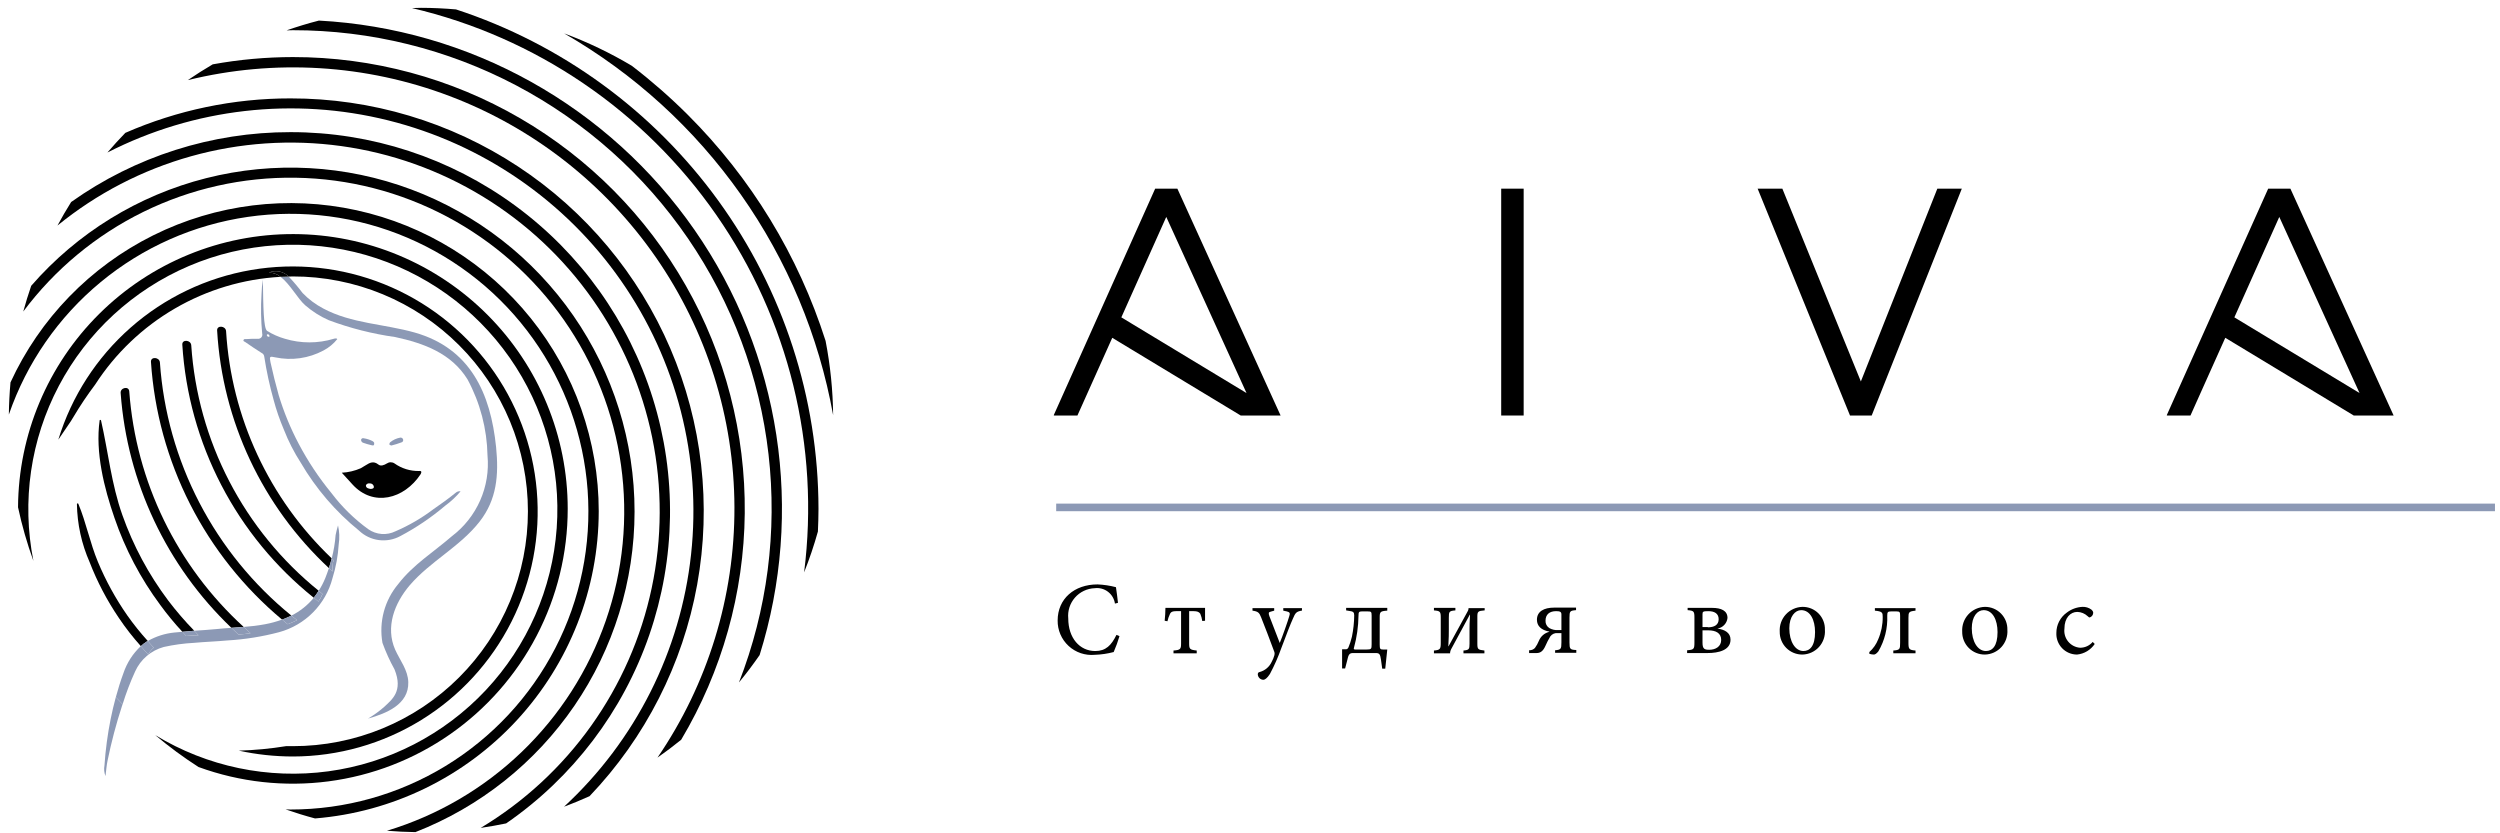 <svg width="267" height="89" viewBox="0 0 267 89" fill="none" xmlns="http://www.w3.org/2000/svg">
<path d="M32.606 32.613C33.356 33.263 34.199 33.796 35.107 34.195C37.401 35.053 39.782 35.657 42.207 35.997C45.26 36.659 48.203 37.725 49.932 40.52C51.281 43.021 52.012 45.808 52.066 48.649C52.217 50.287 51.948 51.936 51.285 53.442C50.622 54.948 49.587 56.26 48.277 57.255C46.327 58.947 44.12 60.307 42.538 62.367C41.814 63.228 41.287 64.237 40.994 65.324C40.702 66.41 40.651 67.548 40.846 68.656C41.2 69.633 41.63 70.58 42.133 71.488C43.09 73.842 41.839 74.725 41.03 75.497C40.494 75.967 39.915 76.385 39.301 76.747C41.251 76.196 43.678 75.24 43.605 72.849C43.568 71.562 42.722 70.532 42.207 69.392C41.14 66.964 42.133 64.427 43.752 62.514C45.959 59.94 49.123 58.395 51.22 55.71C53.059 53.356 53.28 50.745 52.985 47.766C52.397 41.992 50.226 37.211 44.304 35.519C41.067 34.599 37.535 34.562 34.519 32.944C33.7 32.514 32.954 31.955 32.312 31.289C31.853 30.677 31.358 30.093 30.831 29.539C30.541 29.544 30.252 29.552 29.965 29.567C30.981 30.338 31.794 31.91 32.606 32.613Z" fill="#8C99B5"/>
<path d="M15.784 68.456C14.996 67.588 14.262 66.672 13.586 65.714C12.344 63.93 11.296 62.019 10.459 60.013C9.613 57.99 9.208 55.82 8.362 53.797C8.353 53.783 8.34 53.771 8.324 53.764C8.309 53.758 8.291 53.757 8.275 53.761C8.258 53.765 8.243 53.774 8.232 53.788C8.222 53.801 8.216 53.817 8.215 53.834C8.249 55.976 8.712 58.09 9.576 60.05C10.389 62.148 11.438 64.147 12.703 66.008C13.411 67.06 14.191 68.061 15.039 69.004C15.239 68.82 15.454 68.655 15.682 68.509C15.716 68.489 15.75 68.475 15.784 68.456Z" fill="black"/>
<path d="M17.962 64.132C15.877 61.358 14.227 58.283 13.07 55.011C11.893 51.701 11.562 48.281 10.789 44.897C10.752 44.823 10.642 44.823 10.642 44.897C10.164 48.317 11.12 52.105 12.224 55.305C13.364 58.641 15.014 61.78 17.116 64.61C17.846 65.612 18.635 66.57 19.48 67.477C19.902 67.438 20.322 67.393 20.748 67.364C19.753 66.346 18.823 65.266 17.962 64.132Z" fill="black"/>
<path d="M13.806 41.808C13.77 41.182 12.813 41.403 12.887 41.992C13.586 51.522 17.801 60.453 24.714 67.053C25.151 67.023 25.586 66.99 26.021 66.955C18.887 60.44 14.517 51.442 13.806 41.808Z" fill="black"/>
<path d="M17.079 38.718C17.042 38.13 16.085 38.056 16.122 38.645C16.473 43.941 17.895 49.111 20.302 53.843C22.709 58.574 26.05 62.768 30.124 66.172C30.463 66.049 30.795 65.907 31.118 65.745C27.052 62.44 23.709 58.336 21.294 53.688C18.879 49.039 17.444 43.944 17.079 38.718Z" fill="black"/>
<path d="M20.426 36.88C20.389 36.291 19.433 36.218 19.47 36.806C19.798 42.041 21.216 47.15 23.634 51.804C26.051 56.459 29.415 60.558 33.509 63.838C33.699 63.6 33.875 63.352 34.035 63.093C30.082 59.897 26.833 55.919 24.491 51.408C22.149 46.897 20.765 41.951 20.426 36.88Z" fill="black"/>
<path d="M24.145 35.371C24.108 34.782 23.152 34.709 23.189 35.297C23.752 44.977 28.028 54.066 35.127 60.672C35.24 60.33 35.338 59.984 35.427 59.635C28.739 53.26 24.709 44.593 24.145 35.371Z" fill="black"/>
<path d="M29.961 29.567C29.629 29.286 29.211 29.128 28.776 29.119V29.083C29.096 28.963 29.441 28.931 29.778 28.989C30.114 29.047 30.428 29.194 30.689 29.414C30.739 29.45 30.78 29.499 30.827 29.539C30.978 29.536 31.126 29.524 31.278 29.524C34.574 29.522 37.838 30.169 40.883 31.429C43.929 32.688 46.697 34.535 49.028 36.865C51.36 39.194 53.209 41.96 54.471 45.004C55.733 48.049 56.382 51.312 56.382 54.607C56.382 57.902 55.733 61.166 54.471 64.21C53.209 67.254 51.36 70.02 49.028 72.349C46.697 74.679 43.929 76.526 40.883 77.785C37.838 79.045 34.574 79.692 31.278 79.69H30.542C28.875 79.96 27.191 80.12 25.502 80.168C27.4 80.582 29.336 80.792 31.278 80.794C36.122 80.789 40.87 79.439 44.993 76.896C49.116 74.353 52.452 70.716 54.63 66.39C56.808 62.063 57.742 57.218 57.328 52.392C56.915 47.566 55.17 42.95 52.288 39.057C49.405 35.164 45.499 32.147 41.004 30.342C36.508 28.537 31.6 28.015 26.825 28.834C22.051 29.653 17.597 31.781 13.96 34.981C10.323 38.18 7.646 42.326 6.227 46.957C6.668 46.295 7.109 45.67 7.551 45.008C7.657 44.854 7.755 44.694 7.845 44.53C8.553 43.335 9.327 42.181 10.163 41.072C12.322 37.73 15.241 34.945 18.682 32.946C22.122 30.946 25.987 29.788 29.961 29.567Z" fill="black"/>
<path d="M28.777 29.082V29.119C29.212 29.127 29.63 29.285 29.962 29.566C30.249 29.551 30.538 29.543 30.828 29.538C30.781 29.498 30.741 29.449 30.69 29.413C30.429 29.193 30.115 29.046 29.779 28.988C29.442 28.93 29.097 28.962 28.777 29.082Z" fill="black"/>
<path d="M60.632 54.349C60.632 46.58 57.551 39.128 52.065 33.626C46.579 28.125 39.134 25.023 31.364 25C23.593 24.977 16.131 28.036 10.613 33.506C5.094 38.976 1.971 46.41 1.926 54.178C2.342 56.121 2.891 58.034 3.568 59.903C2.301 53.543 3.262 46.941 6.287 41.206C9.313 35.471 14.221 30.951 20.186 28.406C26.151 25.86 32.81 25.444 39.046 27.227C45.281 29.011 50.713 32.885 54.43 38.199C58.146 43.513 59.921 49.944 59.456 56.411C58.99 62.879 56.313 68.99 51.875 73.718C47.436 78.445 41.505 81.502 35.079 82.375C28.652 83.247 22.121 81.883 16.581 78.51C18.047 79.745 19.59 80.883 21.203 81.918C25.639 83.537 30.399 84.063 35.081 83.45C39.764 82.838 44.229 81.105 48.099 78.4C51.968 75.694 55.128 72.095 57.31 67.908C59.492 63.721 60.631 59.07 60.632 54.349Z" fill="black"/>
<path d="M63.945 54.607C63.945 47.101 61.38 39.821 56.675 33.973C51.969 28.125 45.406 24.061 38.073 22.453C30.741 20.846 23.078 21.793 16.358 25.137C9.637 28.481 4.261 34.021 1.121 40.838C1.019 41.972 0.96 43.118 0.945 44.276C2.85 38.753 6.24 33.861 10.742 30.137C15.245 26.412 20.686 24 26.47 23.163C32.254 22.327 38.156 23.099 43.529 25.396C48.903 27.692 53.54 31.423 56.932 36.181C60.324 40.938 62.34 46.538 62.759 52.365C63.178 58.193 61.984 64.023 59.307 69.217C56.631 74.41 52.575 78.767 47.586 81.808C42.596 84.849 36.865 86.458 31.021 86.457C30.848 86.457 30.678 86.447 30.506 86.444C31.536 86.802 32.582 87.127 33.645 87.41C41.892 86.742 49.586 82.998 55.199 76.921C60.812 70.844 63.934 62.879 63.945 54.607Z" fill="black"/>
<path d="M67.771 54.644C67.776 47.162 65.494 39.857 61.232 33.707C56.969 27.558 50.93 22.856 43.921 20.233C36.913 17.61 29.27 17.189 22.017 19.028C14.763 20.867 8.244 24.878 3.333 30.523C3.021 31.426 2.739 32.343 2.484 33.271C5.859 28.759 10.256 25.111 15.314 22.627C20.372 20.143 25.947 18.893 31.582 18.981C37.217 19.069 42.75 20.491 47.728 23.131C52.707 25.771 56.988 29.554 60.221 34.169C63.453 38.784 65.545 44.1 66.325 49.68C67.105 55.26 66.55 60.946 64.706 66.27C62.862 71.594 59.781 76.405 55.717 80.308C51.653 84.211 46.721 87.095 41.326 88.723C42.33 88.805 43.343 88.856 44.365 88.87C51.256 86.178 57.175 81.473 61.35 75.368C65.526 69.262 67.763 62.04 67.771 54.644Z" fill="black"/>
<path d="M31.022 14.113C22.628 14.104 14.441 16.713 7.599 21.575C7.086 22.396 6.596 23.233 6.137 24.089C10.333 20.669 15.188 18.151 20.401 16.69C25.613 15.23 31.071 14.858 36.433 15.599C41.796 16.339 46.948 18.176 51.569 20.995C56.19 23.814 60.181 27.554 63.293 31.983C66.405 36.412 68.571 41.434 69.656 46.736C70.742 52.038 70.723 57.508 69.601 62.802C68.48 68.097 66.279 73.104 63.137 77.511C59.995 81.919 55.979 85.632 51.339 88.419C52.254 88.286 53.16 88.126 54.057 87.939C61.169 83.034 66.526 75.982 69.345 67.816C72.163 59.649 72.296 50.795 69.722 42.548C67.149 34.301 62.005 27.093 55.043 21.977C48.08 16.861 39.663 14.106 31.022 14.113Z" fill="black"/>
<path d="M31.017 10.508C24.949 10.504 18.945 11.757 13.386 14.189C12.726 14.868 12.088 15.568 11.473 16.289C20.725 11.561 31.377 10.341 41.459 12.856C51.541 15.371 60.371 21.45 66.318 29.97C72.264 38.489 74.925 48.873 73.807 59.202C72.69 69.531 67.87 79.106 60.239 86.157C61.164 85.815 62.069 85.434 62.964 85.033C68.928 78.786 72.925 70.925 74.459 62.426C75.993 53.927 74.998 45.165 71.595 37.228C68.192 29.29 62.533 22.526 55.319 17.776C48.105 13.026 39.655 10.499 31.017 10.508L31.017 10.508Z" fill="black"/>
<path d="M31.279 6.095C28.408 6.099 25.543 6.359 22.718 6.872C21.811 7.404 20.924 7.966 20.059 8.557C29.326 6.281 39.067 6.871 47.992 10.25C56.917 13.628 64.606 19.635 70.043 27.477C75.479 35.319 78.407 44.626 78.438 54.168C78.469 63.709 75.603 73.035 70.219 80.913C71.085 80.305 71.931 79.672 72.75 79.005C77.112 71.682 79.454 63.334 79.54 54.811C79.625 46.288 77.449 37.894 73.235 30.485C69.021 23.076 62.918 16.915 55.548 12.631C48.178 8.347 39.804 6.092 31.279 6.095Z" fill="black"/>
<path d="M34.059 2.198C32.885 2.497 31.735 2.852 30.602 3.243C30.828 3.24 31.051 3.226 31.278 3.226C39.593 3.223 47.784 5.249 55.14 9.127C62.495 13.005 68.793 18.619 73.487 25.482C78.182 32.345 81.13 40.249 82.077 48.509C83.025 56.769 81.942 65.135 78.923 72.882C79.7 71.943 80.43 70.965 81.127 69.963C83.506 62.366 84.117 54.327 82.913 46.458C81.709 38.59 78.723 31.101 74.181 24.563C69.64 18.025 63.664 12.611 56.711 8.735C49.757 4.859 42.009 2.623 34.059 2.198V2.198Z" fill="black"/>
<path d="M48.699 1.005C47.467 0.901 46.223 0.836 44.964 0.836C44.638 0.836 44.316 0.853 43.992 0.861C57.188 3.957 68.769 11.829 76.503 22.957C84.238 34.086 87.578 47.683 85.879 61.128C86.447 59.701 86.939 58.245 87.353 56.767C87.388 55.964 87.415 55.16 87.415 54.349C87.4 42.514 83.65 30.986 76.698 21.408C69.746 11.83 59.948 4.689 48.699 1.005Z" fill="black"/>
<path d="M88.98 44.34C88.95 41.677 88.68 39.022 88.173 36.407C85.267 27.287 80.211 18.997 73.432 12.237C71.564 10.376 69.577 8.637 67.485 7.032C65.184 5.658 62.763 4.498 60.25 3.566C67.72 7.86 74.162 13.734 79.124 20.777C84.087 27.82 87.451 35.862 88.98 44.34Z" fill="black"/>
<path d="M20.724 68.656C21.902 68.546 23.116 68.509 24.293 68.399C26.157 68.29 28.006 67.995 29.811 67.516C31.186 67.142 32.438 66.41 33.439 65.396C34.44 64.382 35.156 63.121 35.512 61.742C35.878 60.572 36.1 59.361 36.174 58.138C36.279 57.465 36.254 56.778 36.101 56.115C35.998 56.453 35.912 56.797 35.843 57.145C35.781 57.986 35.641 58.82 35.428 59.636C35.506 59.712 35.58 59.791 35.659 59.866C35.586 59.946 35.546 60.052 35.549 60.16C35.519 60.454 35.506 60.748 35.512 61.043C35.381 60.922 35.257 60.795 35.128 60.673C35.009 61.033 34.88 61.389 34.74 61.742C34.548 62.213 34.313 62.665 34.039 63.093C34.176 63.205 34.307 63.324 34.446 63.434C34.335 63.722 34.187 63.994 34.004 64.243C33.837 64.112 33.678 63.971 33.513 63.838C32.86 64.636 32.045 65.286 31.122 65.745C31.323 65.905 31.518 66.073 31.723 66.229C31.392 66.413 31.061 66.523 30.73 66.67C30.525 66.51 30.33 66.337 30.128 66.172C29.534 66.388 28.924 66.555 28.302 66.67C27.549 66.808 26.788 66.903 26.024 66.956C26.268 67.18 26.507 67.409 26.757 67.627C26.316 67.7 25.874 67.737 25.47 67.774C25.213 67.539 24.967 67.294 24.716 67.053C24.181 67.09 23.647 67.129 23.116 67.185C22.325 67.262 21.536 67.311 20.751 67.365C20.903 67.523 21.049 67.694 21.203 67.847C20.761 67.847 20.32 67.884 19.878 67.921C19.743 67.775 19.617 67.624 19.483 67.477C19.199 67.504 18.91 67.518 18.628 67.553C17.627 67.651 16.659 67.959 15.786 68.457C15.999 68.694 16.2 68.944 16.42 69.171C16.175 69.373 15.974 69.623 15.832 69.907C15.558 69.616 15.306 69.305 15.042 69.004C14.191 69.797 13.552 70.79 13.183 71.893C12.871 72.731 12.606 73.591 12.371 74.46C12.606 74.718 12.853 74.965 13.094 75.218C13.465 74.021 13.912 72.849 14.434 71.709C14.719 71.076 15.141 70.514 15.669 70.062C16.197 69.611 16.817 69.282 17.487 69.098C18.552 68.861 19.635 68.713 20.724 68.656Z" fill="#8C99B5"/>
<path d="M11.819 76.784C11.491 78.422 11.269 80.081 11.157 81.749C11.084 82.132 11.122 82.527 11.268 82.889C11.341 82.3 11.378 81.749 11.488 81.234C11.891 79.257 12.407 77.304 13.033 75.386C13.053 75.33 13.072 75.274 13.091 75.217C12.851 74.965 12.603 74.718 12.368 74.459C12.16 75.229 11.975 76.006 11.819 76.784Z" fill="#8C99B5"/>
<path d="M16.418 69.17C16.198 68.943 15.996 68.693 15.784 68.456C15.75 68.475 15.715 68.489 15.682 68.508C15.454 68.654 15.238 68.82 15.039 69.003C15.303 69.304 15.556 69.615 15.829 69.906C15.972 69.622 16.172 69.372 16.418 69.17Z" fill="#8C99B5"/>
<path d="M21.2 67.847C21.046 67.693 20.9 67.522 20.748 67.364C20.322 67.393 19.902 67.438 19.48 67.477C19.614 67.623 19.74 67.775 19.875 67.92C20.317 67.883 20.758 67.847 21.2 67.847Z" fill="#8C99B5"/>
<path d="M26.756 67.626C26.506 67.408 26.266 67.179 26.022 66.955C25.587 66.99 25.151 67.022 24.715 67.052C24.965 67.294 25.212 67.539 25.468 67.773C25.873 67.736 26.314 67.7 26.756 67.626Z" fill="#8C99B5"/>
<path d="M31.72 66.228C31.515 66.073 31.32 65.905 31.119 65.745C30.796 65.907 30.465 66.049 30.125 66.172C30.327 66.337 30.521 66.51 30.727 66.67C31.058 66.523 31.389 66.412 31.72 66.228Z" fill="#8C99B5"/>
<path d="M34.44 63.434C34.302 63.324 34.171 63.205 34.034 63.093C33.874 63.352 33.698 63.6 33.508 63.838C33.673 63.971 33.831 64.112 33.999 64.243C34.182 63.994 34.33 63.722 34.44 63.434Z" fill="#8C99B5"/>
<path d="M35.546 60.16C35.543 60.051 35.583 59.946 35.657 59.866C35.578 59.791 35.504 59.711 35.425 59.635C35.336 59.984 35.237 60.33 35.125 60.672C35.255 60.795 35.378 60.922 35.51 61.042C35.504 60.748 35.516 60.453 35.546 60.16Z" fill="#8C99B5"/>
<path d="M42.864 47.251C42.9 47.244 42.933 47.229 42.962 47.208C42.991 47.187 43.015 47.159 43.033 47.128C43.05 47.096 43.061 47.061 43.063 47.025C43.066 46.989 43.061 46.953 43.048 46.92C43.028 46.86 42.987 46.809 42.934 46.776C42.88 46.742 42.817 46.728 42.754 46.736C42.347 46.808 41.967 46.986 41.65 47.251C41.614 47.324 41.54 47.435 41.614 47.508C41.65 47.545 41.724 47.545 41.797 47.582C42.16 47.494 42.516 47.383 42.864 47.251Z" fill="#8C99B5"/>
<path d="M39.667 47.546C39.814 47.582 39.961 47.619 39.961 47.398C39.998 47.251 39.888 47.178 39.777 47.104C39.489 46.957 39.178 46.857 38.858 46.81C38.829 46.798 38.798 46.793 38.767 46.794C38.736 46.795 38.705 46.803 38.678 46.817C38.65 46.831 38.625 46.851 38.605 46.875C38.586 46.899 38.572 46.927 38.563 46.957C38.558 47.029 38.577 47.101 38.617 47.161C38.657 47.221 38.716 47.266 38.784 47.288C39.073 47.391 39.368 47.477 39.667 47.546Z" fill="#8C99B5"/>
<path d="M27.524 36.18C27.12 36.18 26.678 36.18 26.274 36.217C26.2 36.217 26.09 36.18 26.016 36.291C25.943 36.438 26.09 36.475 26.163 36.511C26.752 36.916 27.34 37.321 27.929 37.688C28.01 37.723 28.08 37.779 28.132 37.85C28.184 37.921 28.215 38.005 28.223 38.093C28.462 39.644 28.794 41.179 29.217 42.69C29.507 43.782 29.876 44.851 30.32 45.89C30.802 47.124 31.406 48.306 32.123 49.421C33.742 52.19 35.848 54.645 38.34 56.666C38.918 57.219 39.657 57.574 40.451 57.679C41.244 57.785 42.05 57.636 42.754 57.255C44.46 56.352 46.064 55.267 47.536 54.018C48.149 53.573 48.705 53.054 49.191 52.473C49.1 52.458 49.006 52.463 48.917 52.488C48.828 52.514 48.745 52.559 48.676 52.62C47.904 53.246 47.094 53.834 46.285 54.386C45.037 55.331 43.678 56.121 42.239 56.74C41.779 56.967 41.267 57.067 40.755 57.028C40.244 56.989 39.753 56.813 39.333 56.519C37.837 55.434 36.51 54.132 35.397 52.657C34.056 51.027 32.885 49.265 31.902 47.398C31.025 45.742 30.31 44.005 29.768 42.212C29.437 41.035 29.143 39.858 28.886 38.681C28.775 38.093 28.775 38.019 29.401 38.166C31.15 38.536 32.974 38.276 34.55 37.431C35.12 37.132 35.621 36.719 36.022 36.217C35.948 36.144 35.912 36.144 35.912 36.144C35.824 36.138 35.736 36.15 35.654 36.18C33.951 36.695 32.134 36.695 30.43 36.18C29.757 35.989 29.113 35.704 28.518 35.334C28.15 35.04 28.113 32.834 28.076 29.855C27.992 30.378 27.943 30.906 27.929 31.436C27.843 32.833 27.868 34.235 28.003 35.629C28.022 35.698 28.024 35.772 28.008 35.842C27.992 35.913 27.959 35.978 27.912 36.033C27.864 36.087 27.804 36.13 27.737 36.155C27.669 36.181 27.596 36.19 27.524 36.18ZM28.591 35.702C28.634 35.702 28.676 35.717 28.709 35.743C28.743 35.77 28.766 35.807 28.775 35.849C28.812 35.96 28.738 35.996 28.665 35.96C28.591 35.96 28.554 35.923 28.518 35.849C28.506 35.836 28.498 35.82 28.495 35.802C28.493 35.784 28.496 35.767 28.504 35.751C28.512 35.735 28.524 35.721 28.54 35.713C28.556 35.704 28.573 35.7 28.591 35.702H28.591Z" fill="#8C99B5"/>
<path d="M36.504 50.487C36.909 50.929 37.276 51.333 37.644 51.738C39.851 54.165 43.162 53.319 44.928 50.635C45.038 50.414 45.038 50.267 44.744 50.303C43.809 50.318 42.895 50.035 42.132 49.494C42.013 49.413 41.872 49.37 41.727 49.37C41.583 49.37 41.442 49.413 41.323 49.494C41.029 49.678 40.661 49.825 40.403 49.605C39.888 49.2 39.484 49.421 39.079 49.678L38.527 50.009C37.887 50.288 37.202 50.45 36.504 50.487ZM39.484 51.627C39.585 51.617 39.687 51.646 39.769 51.707C39.851 51.768 39.906 51.858 39.925 51.959C39.962 52.179 39.741 52.216 39.557 52.216C39.373 52.179 39.116 52.142 39.079 51.885C39.079 51.701 39.3 51.591 39.484 51.627Z" fill="black"/>
<path d="M132.509 44.377L118.789 36.077L115.069 44.377H112.589L112.535 44.35L123.371 20.149H125.743L136.768 44.377H132.509ZM133.129 41.979L124.557 23.167C122.967 26.752 121.35 30.309 119.759 33.894L133.129 41.979Z" fill="black"/>
<path d="M160.328 20.149H162.727V44.377H160.328V20.149Z" fill="black"/>
<path d="M209.522 20.149L199.899 44.377H197.581L187.715 20.149H190.356L198.74 40.739L206.907 20.149H209.522Z" fill="black"/>
<path d="M251.38 44.377L237.66 36.077L233.94 44.378H231.46L231.406 44.351L242.242 20.149H244.614L255.639 44.378L251.38 44.377ZM252 41.979L243.428 23.168C241.838 26.752 240.221 30.309 238.63 33.894L252 41.979Z" fill="black"/>
<path d="M266.463 53.786H112.801V54.597H266.463V53.786Z" fill="#8C99B5"/>
<path d="M119.561 67.94C119.389 68.518 119.182 69.085 118.942 69.638C118.281 69.813 117.603 69.912 116.92 69.934C116.413 69.981 115.902 69.92 115.42 69.757C114.938 69.593 114.496 69.33 114.122 68.984C113.748 68.638 113.451 68.218 113.251 67.75C113.05 67.283 112.95 66.778 112.957 66.269C112.957 63.951 114.736 62.415 117.216 62.415C117.881 62.443 118.541 62.542 119.184 62.712C119.265 63.331 119.346 63.789 119.4 64.382L119.076 64.463C119.004 63.962 118.737 63.508 118.334 63.201C117.931 62.893 117.423 62.756 116.92 62.819C116.517 62.833 116.122 62.93 115.758 63.103C115.394 63.276 115.07 63.521 114.805 63.824C114.54 64.127 114.339 64.481 114.216 64.865C114.093 65.248 114.05 65.653 114.09 66.053C114.09 68.129 115.303 69.53 116.974 69.53C118.106 69.53 118.699 68.91 119.238 67.805L119.561 67.94Z" fill="black"/>
<path d="M128.403 66.323C128.365 66.055 128.293 65.792 128.187 65.542C128.053 65.353 127.864 65.272 127.487 65.272H127.001V68.695C127.001 69.315 127.055 69.395 127.81 69.476V69.773H125.33V69.476C126.085 69.422 126.139 69.315 126.139 68.695V65.272H125.6C125.276 65.272 125.061 65.326 124.953 65.569C124.833 65.818 124.743 66.08 124.683 66.35L124.387 66.296C124.438 65.84 124.465 65.381 124.468 64.922H128.7V66.296L128.403 66.323Z" fill="black"/>
<path d="M138.995 65.218C138.456 65.326 138.348 65.433 138.079 66.08C137.809 66.673 137.459 67.589 136.839 69.233C136.504 70.179 136.098 71.098 135.626 71.982C135.329 72.44 135.086 72.602 134.925 72.602C134.773 72.598 134.629 72.538 134.519 72.433C134.41 72.329 134.343 72.187 134.332 72.036C134.332 71.874 134.386 71.794 134.547 71.767C134.824 71.69 135.081 71.554 135.3 71.368C135.519 71.181 135.694 70.95 135.814 70.689C135.943 70.459 136.042 70.215 136.111 69.961C136.143 69.836 136.134 69.703 136.084 69.584C135.599 68.236 135.059 66.889 134.682 65.918C134.493 65.433 134.359 65.299 133.766 65.218V64.948H136.084V65.218L135.706 65.326C135.464 65.379 135.464 65.487 135.572 65.811L136.677 68.667C136.973 67.967 137.539 66.35 137.701 65.784C137.809 65.46 137.728 65.379 137.432 65.299L137.054 65.218V64.948H139.049V65.218H138.995Z" fill="black"/>
<path d="M148.134 65.218C147.406 65.272 147.352 65.353 147.352 65.946V68.83C147.352 69.315 147.406 69.369 147.73 69.369H148.161L147.945 71.417H147.622L147.487 70.447C147.406 69.881 147.325 69.746 146.948 69.746H144.495C144.118 69.746 144.01 69.908 143.875 70.554L143.659 71.39H143.336V69.342H143.74C143.875 69.342 143.929 69.288 144.01 69.153C144.168 68.778 144.294 68.39 144.387 67.994C144.54 67.249 144.621 66.491 144.63 65.73C144.63 65.38 144.522 65.299 144.091 65.245L143.767 65.191V64.922H148.161V65.218H148.134ZM146.49 65.757C146.49 65.326 146.436 65.299 146.058 65.299H145.438C145.142 65.299 145.088 65.38 145.088 65.757C145.072 66.914 144.909 68.064 144.603 69.18C144.549 69.315 144.603 69.369 144.738 69.369H145.924C146.463 69.369 146.49 69.315 146.49 68.803V65.757H146.49Z" fill="black"/>
<path d="M158.536 65.191C157.835 65.245 157.781 65.326 157.781 65.865V68.722C157.781 69.342 157.835 69.396 158.536 69.476V69.773H156.298V69.476C156.891 69.422 156.945 69.342 156.945 68.749V67.186C156.945 66.889 156.945 66.485 156.999 65.65H156.972L154.978 69.342C154.921 69.451 154.884 69.57 154.87 69.692V69.773H153.145V69.476C153.818 69.422 153.872 69.315 153.872 68.641V65.973C153.872 65.326 153.818 65.245 153.145 65.191V64.922H155.436V65.191C154.762 65.245 154.735 65.326 154.735 65.973V67.24C154.735 67.617 154.735 68.156 154.681 69.018H154.708L156.757 65.272C156.8 65.198 156.828 65.115 156.837 65.03V64.949H158.563V65.191L158.536 65.191Z" fill="black"/>
<path d="M166.085 69.745V69.448C166.705 69.395 166.759 69.314 166.759 68.613V67.616H166.382C166.228 67.596 166.071 67.618 165.929 67.68C165.787 67.742 165.664 67.841 165.573 67.966C165.371 68.305 165.191 68.656 165.034 69.017C164.791 69.556 164.495 69.745 164.117 69.745H163.309V69.448C163.423 69.454 163.538 69.436 163.645 69.394C163.751 69.352 163.848 69.288 163.929 69.206C164.104 68.964 164.249 68.702 164.36 68.424C164.456 68.191 164.606 67.983 164.798 67.819C164.99 67.655 165.219 67.539 165.465 67.481V67.454C164.602 67.293 164.144 66.861 164.144 66.188C164.144 65.298 164.899 64.894 165.977 64.894H168.322V65.163C167.675 65.217 167.621 65.271 167.621 65.972V68.613C167.621 69.314 167.675 69.395 168.349 69.422V69.718H166.085V69.745ZM166.759 65.622C166.759 65.352 166.624 65.271 166.193 65.271C165.492 65.271 165.061 65.622 165.061 66.295C165.053 66.45 165.087 66.603 165.158 66.741C165.229 66.878 165.335 66.994 165.465 67.077C165.759 67.245 166.098 67.32 166.435 67.293H166.759V65.622Z" fill="black"/>
<path d="M183.418 67.132C184.227 67.24 184.82 67.59 184.82 68.318C184.82 69.45 183.526 69.746 182.367 69.746H180.184V69.45C180.911 69.396 180.965 69.315 180.965 68.614V65.973C180.965 65.299 180.911 65.218 180.238 65.164V64.922H182.852C183.823 64.922 184.496 65.218 184.496 66C184.466 66.281 184.344 66.544 184.149 66.748C183.954 66.953 183.697 67.088 183.418 67.132ZM182.394 66.997C183.068 66.997 183.553 66.754 183.553 66.135C183.553 65.515 183.095 65.272 182.448 65.272C181.882 65.272 181.828 65.326 181.828 65.596V66.97H182.394V66.997ZM181.828 68.641C181.828 69.315 182.044 69.396 182.556 69.396C183.23 69.396 183.823 69.045 183.823 68.345C183.823 67.617 183.257 67.32 182.448 67.32H181.828V68.641H181.828Z" fill="black"/>
<path d="M194.9 67.266C194.924 67.599 194.88 67.933 194.771 68.248C194.662 68.563 194.491 68.853 194.266 69.1C194.042 69.347 193.77 69.546 193.466 69.685C193.163 69.823 192.834 69.899 192.501 69.907C192.179 69.91 191.86 69.849 191.562 69.726C191.265 69.604 190.995 69.423 190.768 69.194C190.542 68.965 190.364 68.694 190.245 68.395C190.126 68.096 190.068 67.776 190.075 67.454C190.055 67.12 190.103 66.786 190.215 66.471C190.327 66.156 190.502 65.866 190.728 65.62C190.954 65.373 191.228 65.175 191.532 65.037C191.837 64.898 192.166 64.822 192.501 64.813C192.822 64.809 193.14 64.87 193.437 64.992C193.733 65.114 194.002 65.296 194.226 65.525C194.451 65.754 194.626 66.027 194.742 66.326C194.858 66.625 194.911 66.945 194.9 67.266ZM191.099 67.104C191.099 68.505 191.719 69.529 192.608 69.529C193.282 69.529 193.848 69.017 193.848 67.508C193.848 66.215 193.336 65.164 192.366 65.164C191.719 65.164 191.099 65.837 191.099 67.104Z" fill="black"/>
<path d="M204.577 65.218C203.85 65.299 203.823 65.379 203.823 65.999V68.641C203.823 69.314 203.876 69.422 204.577 69.476V69.772H202.205V69.476C202.906 69.422 202.933 69.341 202.933 68.641V65.784C202.933 65.379 202.906 65.299 202.556 65.299H201.963C201.612 65.299 201.558 65.379 201.558 65.757C201.613 67.088 201.285 68.406 200.615 69.557C200.426 69.799 200.265 69.907 200.13 69.907C199.965 69.903 199.802 69.876 199.645 69.826V69.638C200.06 69.268 200.383 68.807 200.588 68.29C200.916 67.533 201.081 66.716 201.073 65.891C201.073 65.433 201.046 65.299 200.238 65.218V64.948H204.577L204.577 65.218Z" fill="black"/>
<path d="M214.388 67.266C214.412 67.598 214.368 67.933 214.26 68.248C214.151 68.563 213.979 68.853 213.755 69.1C213.53 69.347 213.258 69.546 212.955 69.685C212.651 69.823 212.323 69.899 211.989 69.907C211.667 69.91 211.348 69.849 211.05 69.726C210.753 69.604 210.483 69.423 210.257 69.194C210.03 68.965 209.852 68.693 209.733 68.394C209.614 68.096 209.556 67.776 209.563 67.454C209.543 67.12 209.591 66.786 209.703 66.471C209.815 66.156 209.99 65.866 210.216 65.62C210.442 65.373 210.716 65.175 211.021 65.036C211.325 64.898 211.654 64.822 211.989 64.813C212.309 64.811 212.627 64.873 212.922 64.996C213.218 65.119 213.486 65.301 213.71 65.53C213.934 65.759 214.109 66.03 214.226 66.329C214.342 66.627 214.397 66.945 214.388 67.266ZM210.587 67.104C210.587 68.505 211.207 69.529 212.097 69.529C212.771 69.529 213.337 69.017 213.337 67.508C213.337 66.215 212.825 65.163 211.854 65.163C211.18 65.163 210.587 65.837 210.587 67.104Z" fill="black"/>
<path d="M223.717 68.775C223.505 69.09 223.226 69.355 222.9 69.551C222.574 69.747 222.209 69.868 221.83 69.907C221.531 69.907 221.234 69.847 220.958 69.729C220.683 69.612 220.434 69.439 220.227 69.222C220.021 69.005 219.86 68.749 219.756 68.468C219.651 68.187 219.605 67.888 219.62 67.589C219.619 67.168 219.719 66.752 219.911 66.377C220.103 66.002 220.382 65.678 220.725 65.433C221.206 65.061 221.789 64.845 222.396 64.813C222.745 64.795 223.088 64.9 223.367 65.11C223.501 65.244 223.555 65.325 223.555 65.46C223.55 65.57 223.511 65.675 223.444 65.762C223.376 65.849 223.283 65.913 223.178 65.945C223.124 65.945 223.07 65.918 222.962 65.81C222.663 65.527 222.269 65.363 221.857 65.352C221.129 65.352 220.482 65.972 220.482 67.131C220.451 67.376 220.469 67.626 220.537 67.863C220.605 68.101 220.721 68.323 220.877 68.515C221.034 68.706 221.227 68.864 221.447 68.978C221.666 69.093 221.907 69.161 222.154 69.179C222.41 69.18 222.663 69.124 222.896 69.017C223.128 68.91 223.335 68.754 223.501 68.559L223.717 68.775Z" fill="black"/>
</svg>
